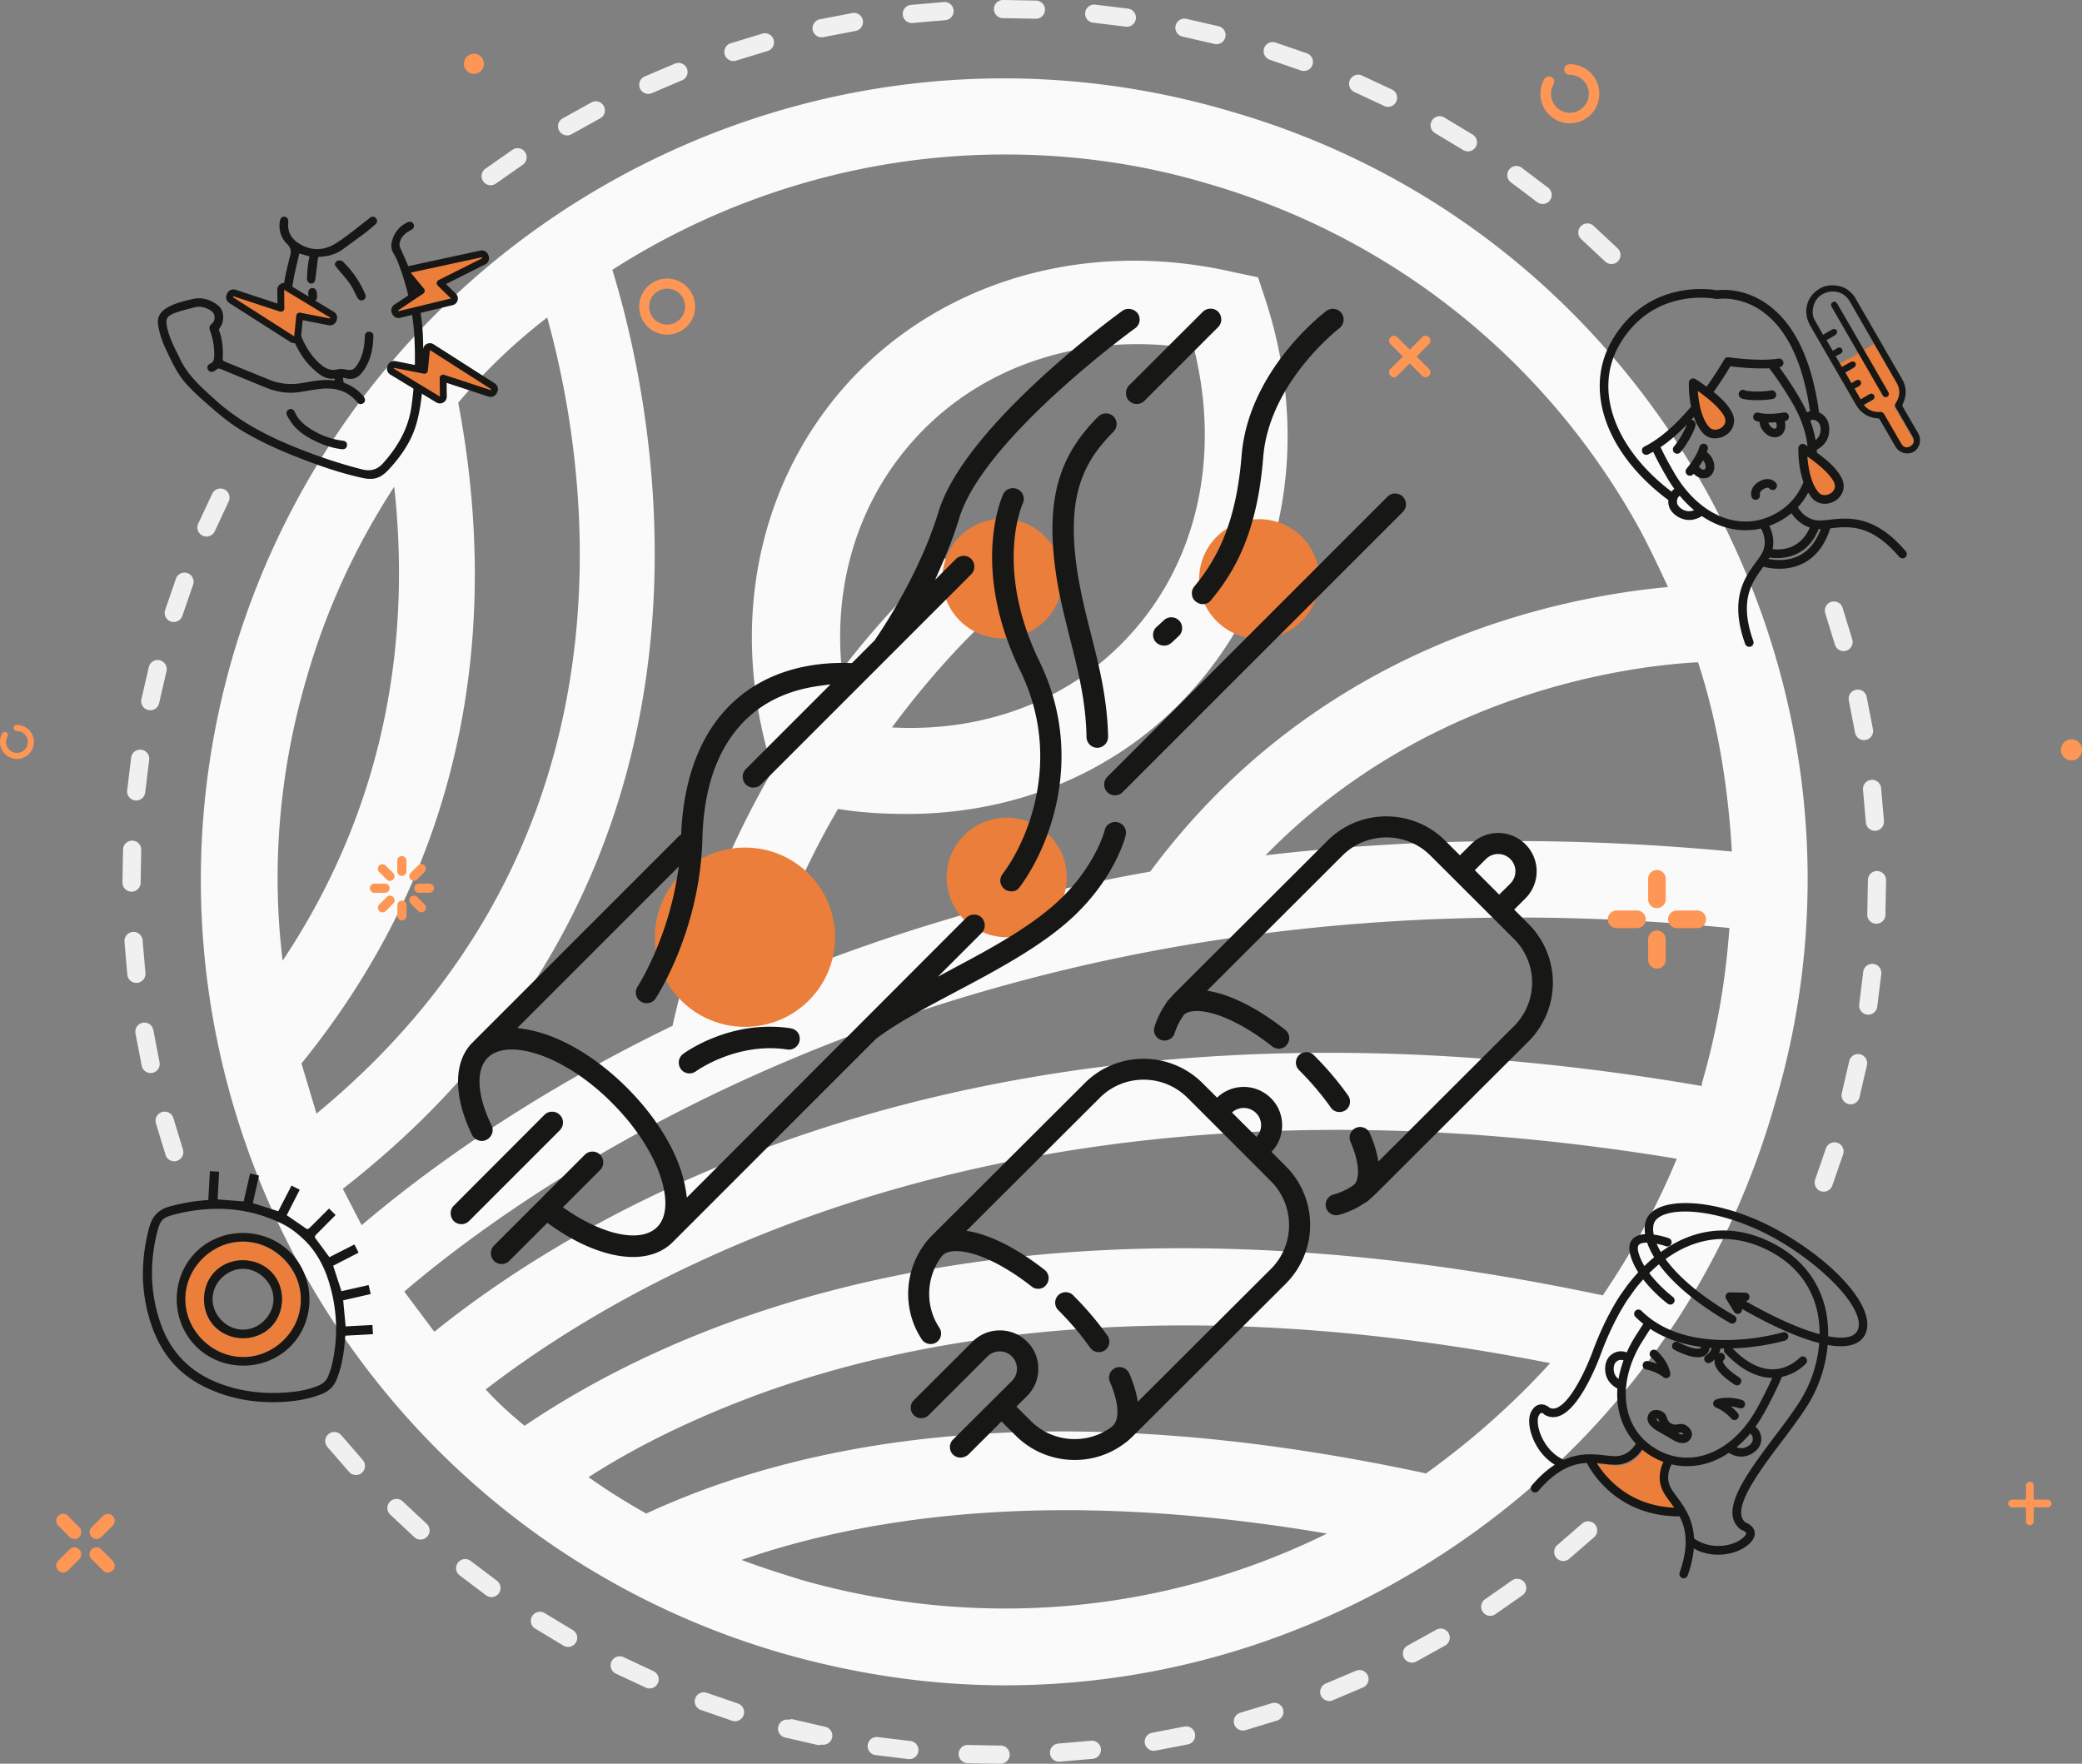 <svg xmlns="http://www.w3.org/2000/svg" width="425" height="360" fill="none" xmlns:v="https://vecta.io/nano"><rect width="100%" height="100%" fill="#808080" stroke="none"/><style><![CDATA[.B{fill-rule:evenodd}.C{fill:#ec7e3b}.D{fill:#171716}.E{stroke:#171716}.F{stroke-linejoin:round}]]></style><path d="M384.875 186.764c-.037 1-.86 1.787-1.853 1.787-.023 0-.046 0-.07-.001-1.024-.038-1.823-.9-1.785-1.923l.122-6.643v-.336c-.002-1.025.828-1.857 1.853-1.858s1.856.83 1.858 1.852v.342l-.125 6.78zm-2.02-17.195l-.128.005c-.967 0-1.782-.75-1.85-1.73l-.575-6.618c-.107-1.02.63-1.933 1.65-2.04s1.933.63 2.04 1.65l.586 6.757c.07 1.023-.703 1.908-1.725 1.977zm-2.04-18.527c-.107.02-.214.027-.32.027-.886 0-1.67-.635-1.827-1.537L377.405 143c-.214-1.002.425-1.988 1.427-2.202s1.99.425 2.203 1.427l1.3 6.66c.176 1-.5 1.97-1.5 2.147zm-3.97-18.214a1.84 1.84 0 0 1-.51.072c-.808 0-1.55-.532-1.784-1.348L372.6 125.2c-.318-.974.213-2.022 1.187-2.34s2.022.213 2.34 1.188l1.984 6.487c.28.985-.3 2.012-1.275 2.293zm-1.794 100.427c.975.316 1.508 1.363 1.192 2.338l-2.223 6.43c-.276.75-.986 1.216-1.742 1.216-.213 0-.428-.036-.64-.114-.96-.353-1.455-1.42-1.102-2.38l2.177-6.297c.317-.975 1.362-1.508 2.338-1.192zm-46.104-179.36a1.85 1.85 0 0 1-1.291-.523l-4.86-4.534c-.763-.685-.825-1.858-.14-2.62s1.857-.825 2.62-.14l4.96 4.63c.736.713.755 1.888.042 2.624a1.85 1.85 0 0 1-1.333.564zm-3.387 257.242c.686.76.624 1.935-.137 2.62L320.3 318.2c-.347.29-.77.43-1.19.43-.53 0-1.058-.227-1.425-.666-.657-.787-.552-1.957.235-2.614l5.017-4.35c.762-.686 1.936-.625 2.622.137zM314.897 41.636c-.4 0-.805-.13-1.145-.396l-5.306-4.006c-.83-.602-1.014-1.762-.412-2.592s1.762-1.013 2.59-.41l5.42 4.1c.806.633.947 1.8.314 2.605-.366.466-.91.7-1.46.7zm-3.694 281.386c.603.83.42 1.99-.408 2.592l-5.553 3.883a1.85 1.85 0 0 1-1.033.316c-.598 0-1.184-.288-1.543-.822-.57-.85-.345-2.003.507-2.574l5.438-3.804c.83-.602 2-.42 2.592.41zM299.64 30.9c-.338 0-.68-.092-.986-.284l-5.698-3.433c-.89-.512-1.194-1.646-.68-2.534s1.646-1.193 2.534-.68l5.82 3.504a1.86 1.86 0 0 1 .584 2.559c-.353.56-.956.868-1.573.868zm-3.946 302.442c.514.887.21 2.022-.676 2.535l-5.925 3.28c-.277.147-.574.216-.867.216-.665 0-1.308-.358-1.64-.988-.48-.905-.134-2.028.772-2.507l5.802-3.213c.886-.513 2.022-.2 2.535.677zM283.34 21.816c-.274 0-.552-.06-.815-.2l-6.033-2.818c-.936-.415-1.358-1.512-.942-2.45s1.512-1.36 2.45-.942l6.16 2.877c.92.45 1.3 1.563.85 2.483-.323.657-.982 1.04-1.668 1.04zm-4.137 320.166c.417.936-.003 2.033-.94 2.45l-6.23 2.638c-.227.092-.46.135-.69.135a1.86 1.86 0 0 1-1.723-1.165c-.382-.95.08-2.03 1.03-2.413l6.1-2.585a1.86 1.86 0 0 1 2.451.939zM266.166 14.49c-.21 0-.426-.036-.636-.113l-6.302-2.168c-.975-.315-1.5-1.36-1.195-2.336s1.36-1.5 2.337-1.195l6.433 2.213c.963.352 1.458 1.418 1.106 2.38-.275.752-.986 1.22-1.743 1.22zM261.9 348.846c.317.975-.217 2.022-1.19 2.34l-6.492 1.974a1.85 1.85 0 0 1-.507.071c-.81 0-1.552-.533-1.784-1.35-.28-.986.293-2.012 1.28-2.29l6.356-1.933c.975-.318 2.022.216 2.34 1.2zM248.327 9.017c-.15 0-.3-.018-.45-.056L241.4 7.473c-1.003-.2-1.645-1.194-1.434-2.197s1.194-1.645 2.197-1.435l6.61 1.52c.995.248 1.6 1.255 1.352 2.25a1.86 1.86 0 0 1-1.8 1.406zm-4.395 344.838c.213 1.003-.428 1.988-1.43 2.2l-6.662 1.28c-.107.018-.214.027-.318.027-.887 0-1.67-.637-1.827-1.54-.174-1 .503-1.97 1.513-2.144l6.525-1.254c1.003-.212 1.987.428 2.2 1.43zM230.03 5.456a1.76 1.76 0 0 1-.26-.019l-6.596-.8c-1.02-.105-1.762-1.016-1.657-2.035S222.53.84 223.552.945l6.735.818c1.014.142 1.72 1.08 1.578 2.095-.13.927-.924 1.598-1.835 1.598zm-7.152 349.848c.937 0 1.743.708 1.843 1.66.107 1.018-.632 1.93-1.65 2.038l-6.76.583a1.85 1.85 0 0 1-1.978-1.725c-.07-1.02.704-1.905 1.728-1.974l6.62-.57.197-.01zM211.46 3.826c-.023 0-.045 0-.068-.001L205 3.71l-.25.001c-1.027 0-1.857-.828-1.86-1.852s.827-1.857 1.85-1.86L205 0l6.524.117c1.025.036 1.825.896 1.79 1.92-.036 1-.86 1.79-1.853 1.79zm-7.21 352.465c1.028 0 1.858.827 1.86 1.85s-.827 1.855-1.852 1.857L204 360c-2.166 0-4.36-.04-6.525-.116-1.024-.037-1.825-.896-1.788-1.92.035-1 .86-1.788 1.853-1.788l.067.002 6.393.113h.25zM192.942 4.117l-6.62.572a1.85 1.85 0 0 1-.196.01c-.938 0-1.743-.708-1.844-1.66-.107-1.02.632-1.932 1.65-2.04l6.758-.583c1.028-.07 1.908.704 1.977 1.726s-.705 1.907-1.727 1.976zM187.48 357.4c-.104 1.018-1.014 1.76-2.035 1.655l-6.736-.817c-1.015-.142-1.722-1.08-1.58-2.094.13-.926.925-1.595 1.835-1.595a1.93 1.93 0 0 1 .261.018l6.597.8c1.02.104 1.762 1.014 1.657 2.033zM174.628 6.318l-6.523 1.26c-.13.027-.26.04-.39.04-.857 0-1.627-.598-1.813-1.47-.213-1.003.426-1.988 1.43-2.202l6.66-1.287c1.012-.175 1.97.502 2.146 1.51s-.5 1.97-1.51 2.146zm-4.76 348.34c-.184.873-.955 1.473-1.813 1.473a1.82 1.82 0 0 1-.318-.034c-.288.087-.59.13-.906.064l-6.614-1.52c-.994-.248-1.6-1.254-1.35-2.247.21-.843.968-1.405 1.8-1.405.098 0 .198.02.297.037.317-.1.654-.15 1-.062l6.473 1.494c1.002.212 1.644 1.196 1.432 2.2zM156.645 10.425l-6.355 1.94c-.19.063-.385.092-.576.092-.78 0-1.508-.497-1.763-1.28-.318-.975.214-2.022 1.188-2.34l6.5-1.98c.985-.28 2.012.29 2.292 1.277s-.29 2.012-1.276 2.293zm-4.84 339.62c-.254.785-.982 1.284-1.766 1.284a1.84 1.84 0 0 1-.572-.091l-6.43-2.22c-.962-.353-1.456-1.42-1.104-2.38s1.42-1.457 2.38-1.104l6.3 2.174c.975.316 1.51 1.362 1.193 2.337zM139.193 16.402l-6.097 2.6c-.246.11-.504.163-.757.163-.71 0-1.386-.41-1.694-1.1-.42-.935 0-2.033.936-2.45l6.226-2.645c.95-.383 2.033.077 2.416 1.028s-.078 2.03-1.03 2.414zm-4.897 327.14c-.308.69-.986 1.1-1.696 1.1-.252 0-.51-.05-.754-.16l-6.157-2.882c-.92-.452-1.3-1.564-.847-2.484s1.564-1.3 2.484-.847l6.03 2.824c.936.416 1.357 1.513.94 2.45zm-11.8-319.373l-5.8 3.218a1.85 1.85 0 0 1-.929.251c-.64 0-1.263-.332-1.607-.926-.514-.886-.212-2.02.674-2.536l5.922-3.285c.904-.48 2.028-.136 2.508.77s.136 2.03-.77 2.51zm-4.918 311.067c-.344.595-.967.927-1.608.927-.315 0-.635-.08-.927-.25l-5.815-3.5c-.867-.546-1.128-1.692-.582-2.56s1.69-1.128 2.56-.582l5.695 3.438c.89.513 1.192 1.648.678 2.535zM101.254 37.453a1.85 1.85 0 0 1-2.592-.406c-.604-.828-.422-1.99.406-2.593l5.55-3.888a1.86 1.86 0 0 1 2.577.503c.572.85.346 2.003-.505 2.575l-5.435 3.81zm.575 287.774a1.85 1.85 0 0 1-1.502.765c-.38 0-.76-.116-1.1-.356l-5.415-4.094c-.805-.634-.945-1.8-.312-2.606s1.8-.945 2.606-.312l5.304 4.01c.828.603 1.012 1.764.41 2.592zM85.836 314.25a1.85 1.85 0 0 1-1.241-.477l-4.956-4.633c-.735-.714-.753-1.89-.04-2.624s1.888-.753 2.624-.04l4.855 4.538c.76.686.823 1.86.137 2.62-.366.406-.872.614-1.38.614zm-13.186-13.18c-.507 0-1.012-.206-1.378-.613l-4.445-5.12c-.657-.786-.553-1.956.233-2.613s1.957-.553 2.614.233l4.354 5.015c.686.76.625 1.935-.136 2.62a1.85 1.85 0 0 1-1.242.477zm-28.806-192.65c-.307.69-.985 1.1-1.696 1.1a1.85 1.85 0 0 1-.753-.16c-.936-.417-1.358-1.513-.94-2.45l2.88-6.157c.452-.92 1.564-1.3 2.484-.848s1.3 1.564.848 2.484l-2.82 6.03zm-6.61 17.257c-.254.786-.982 1.286-1.765 1.286a1.87 1.87 0 0 1-.572-.091c-.975-.315-1.51-1.36-1.194-2.337l2.217-6.432c.352-.962 1.418-1.457 2.38-1.105s1.457 1.418 1.105 2.38l-2.17 6.298zm-3.253 11.35l-1.49 6.474c-.184.874-.955 1.474-1.814 1.474a1.86 1.86 0 0 1-.383-.041c-1.003-.21-1.645-1.195-1.434-2.197l1.522-6.61a1.86 1.86 0 0 1 2.251-1.349c.994.248 1.598 1.256 1.35 2.25zm-3.532 18.104l-.804 6.594c-.098.955-.904 1.666-1.843 1.666-.064 0-.128-.003-.193-.01-1.02-.105-1.76-1.016-1.655-2.036l.82-6.733a1.86 1.86 0 0 1 2.097-1.578c1.015.143 1.72 1.082 1.578 2.097zm-1.62 18.374l-.117 6.475v.17c0 1.025-.83 1.855-1.855 1.855S25 181.18 25 180.154v-.17l.12-6.61c.037-1.024.9-1.832 1.922-1.787 1.024.036 1.824.897 1.787 1.92zm-1.692 16.72c1.023-.07 1.907.705 1.976 1.727l.568 6.62c.107 1.02-.633 1.932-1.652 2.04-.065.007-.13.01-.195.01-.938 0-1.744-.708-1.844-1.662l-.58-6.758c-.068-1.022.705-1.906 1.727-1.975zm2.022 18.53c1.01-.175 1.97.502 2.145 1.51l1.258 6.523c.212 1.003-.428 1.988-1.43 2.2a1.84 1.84 0 0 1-.387.041c-.858 0-1.628-.598-1.814-1.47l-1.283-6.66c-.175-1 .502-1.97 1.51-2.145zm3.952 18.217c.986-.28 2.012.292 2.292 1.278l1.936 6.354c.318.974-.215 2.022-1.2 2.34-.19.062-.384.092-.574.092-.782 0-1.51-.498-1.764-1.282l-1.978-6.49c-.28-.986.293-2.012 1.278-2.292zm342.867-3.877l1.497-6.473c.212-1.002 1.197-1.644 2.2-1.43s1.645 1.197 1.433 2.2l-1.53 6.61a1.86 1.86 0 0 1-1.799 1.404 1.82 1.82 0 0 1-.454-.057c-.994-.25-1.597-1.257-1.347-2.25zm3.55-18.1l.812-6.594c.105-1.02 1.018-1.763 2.037-1.654s1.76 1.018 1.654 2.038l-.828 6.732c-.13.926-.925 1.595-1.834 1.595-.087 0-.175-.006-.264-.02-1.014-.144-1.72-1.083-1.577-2.098z" fill="#f0f0f0" class="B"/><path d="M348.675 100.883c-21.24-38.387-55.8-66.28-98.016-78.31C163.903-2.762 72.797 47.397 47.46 134.152c-25.08 86.754 25.08 177.86 111.836 203.194 15.1 4.35 30.454 6.654 45.81 6.654 27.383 0 54.254-6.9 78.822-20.473 38.388-21.24 66.283-55.79 78.31-98.015 12.54-41.97 7.42-86.242-13.564-124.63zm-1.28 120.79c-142.802-24.568-225.72 23.544-258.732 50.16l-6.142-8.2c26.36-22.52 118.49-89.057 270.504-74.214-.768 10.748-2.56 21.24-5.63 31.733v.512zm-248.24 61.93c31.22-24.056 109.788-69.097 243.12-47.088-4.094 9.98-9.213 19.193-15.1 27.894-116.954-24.823-186.05 3.583-220.088 26.615-2.815-2.303-5.63-4.862-7.933-7.42zm159.18-109.02c32.5-33.27 73.96-38.643 88.29-39.41 4.094 12.54 6.142 25.59 6.9 38.643-35.06-3.327-66.795-2.56-95.2.768zM205.106 31.53c13.564 0 27.383 1.79 41.203 5.886 38.13 11.004 69.61 36.34 88.547 70.887 2.047 3.84 3.838 7.678 5.63 11.516-22.01 2.048-71.145 11.517-105.694 58.093-30.454 5.374-56.813 13.82-79.334 23.288 4.095-13.82 9.725-26.103 15.61-36.084 4.607.768 9.47 1.024 14.075 1.024 22.52 0 43.25-8.7 57.838-24.824 19.193-20.985 24.824-50.927 15.355-80.1L256.8 56.6l-4.862-1.024c-29.943-6.9-59.373 1.535-78.567 22.264-18.937 20.73-24.824 50.16-15.61 79.333-8.19 14.075-15.866 31.477-20.473 52.206-30.7 14.843-51.695 30.71-63.467 40.7l-3.84-7.42c84.197-65.514 63.723-159.178 55.022-187.584 23.544-15.1 51.44-23.544 80.102-23.544zm-7.422 88.29l-4.862-5.886c-.768.768-9.98 8.446-20.985 22.777-1.792-17.914 3.583-34.804 15.1-47.344 13.82-15.1 34.805-21.752 56.813-18.17 5.375 21.753.768 43.25-13.05 58.348-12.028 13.308-29.687 19.96-48.625 18.938 11.005-14.843 20.218-22.777 20.474-23.032l-4.863-5.63zM111.696 64.8c8.2 29.43 20.986 106.46-47.088 162.505l-3.07-10.237c38.388-47.344 38.9-98.526 32-134.866a117 117 0 0 1 18.17-17.402zM62.56 138.502c4.095-14.33 10.237-27.383 17.914-39.155 3.07 28.15-.256 62.955-22.777 96.735-2.303-18.68-.768-38.386 4.862-57.58zm101.088 184c-4.095-1.28-8.2-2.56-12.284-4.094 26.615-9.213 65.258-14.587 119.513-5.374-33.27 16.378-71.145 19.705-107.23 9.468zm127.446-21.752c-77.287-16.635-127.702-6.398-159.18 8.19-4.095-2.303-8.19-4.862-11.772-7.422 8.7-5.63 19.705-11.26 33.27-16.378 32.757-12.284 86.244-22.008 163.02-6.9-7.678 8.446-16.123 15.867-25.336 22.52z" fill="#fafafa"/><g class="B"><path d="M422.85 155.217a2.15 2.15 0 1 1 0-4.305 2.15 2.15 0 1 1 0 4.305zm-4.867 152.462h-2.84v2.85a.79.79 0 1 1-1.58 0v-2.85h-2.84a.79.79 0 0 1 0-1.585h2.84v-2.85a.79.79 0 1 1 1.58 0v2.85h2.84a.79.79 0 0 1 0 1.585zm-71.517-118.232H342.3c-.99-.001-1.793-.806-1.793-1.8s.803-1.8 1.793-1.8h4.165c1 0 1.793.805 1.793 1.8 0 .496-.2.946-.526 1.272a1.79 1.79 0 0 1-1.267.527zm-8.236 8.263c-1 0-1.793-.805-1.793-1.8v-4.18c0-.993.803-1.8 1.793-1.8s1.793.805 1.793 1.8v4.18a1.8 1.8 0 0 1-.525 1.272 1.79 1.79 0 0 1-1.268.527zm0-12.348c-1 0-1.793-.805-1.793-1.8v-4.18c0-.993.803-1.798 1.793-1.8s1.793.806 1.793 1.8v4.18c0 .497-.2.947-.525 1.272s-.773.527-1.268.527zm-4.07 4.085h-4.165c-1-.001-1.793-.806-1.793-1.8s.803-1.8 1.793-1.8h4.165c.99 0 1.793.805 1.793 1.8a1.8 1.8 0 0 1-.525 1.272 1.79 1.79 0 0 1-1.268.527zm-16.7-165.076c-2.87-1.66-3.86-5.357-2.205-8.238.297-.516.954-.693 1.468-.396a1.08 1.08 0 0 1 .394 1.473 3.89 3.89 0 0 0 1.417 5.293 3.86 3.86 0 0 0 5.275-1.422c1.064-1.85.43-4.225-1.416-5.292a3.85 3.85 0 0 0-1.995-.519c-.593.01-1.083-.463-1.094-1.06s.462-1.086 1.056-1.097c1.086-.02 2.16.26 3.106.806 2.872 1.662 3.86 5.357 2.205 8.24a6.01 6.01 0 0 1-8.211 2.212zm-28.286 48.4l2.52 2.53c.388.39.388 1.02 0 1.408a.99.99 0 0 1-1.403 0l-2.52-2.53-2.522 2.53a.99.99 0 0 1-1.403 0c-.388-.39-.388-1.02 0-1.408l2.52-2.53-2.52-2.53c-.388-.39-.388-1.02 0-1.408a.99.99 0 0 1 1.403 0l2.522 2.53 2.52-2.53a.99.99 0 0 1 1.404 0 1 1 0 0 1 0 1.408l-2.522 2.53zm-152.995-4.467c-3.144 0-5.7-2.566-5.7-5.72a5.72 5.72 0 0 1 5.701-5.721 5.72 5.72 0 1 1 0 11.442zm0-9.396c-2.02 0-3.663 1.65-3.663 3.675s1.643 3.675 3.663 3.675 3.663-1.648 3.663-3.675-1.643-3.675-3.663-3.675zM96.743 15.07c-1.127 0-2.042-.918-2.042-2.05s.915-2.05 2.042-2.05 2.043.918 2.043 2.05-.915 2.05-2.043 2.05zm-9.087 167.16h-2.168c-.516 0-.934-.42-.934-.937s.418-.936.934-.936h2.168c.515 0 .933.42.933.936s-.418.937-.933.937zm-2.524-2.716a.93.93 0 0 1-.66.274c-.24 0-.478-.09-.66-.274-.365-.366-.365-.96 0-1.324l1.533-1.54a.93.93 0 0 1 1.32 0 .94.94 0 0 1 0 1.325l-1.533 1.538zm-3.08 8.357c-.516 0-.934-.42-.934-.936v-2.176c0-.517.418-.936.934-.936s.933.42.933.936v2.176c0 .517-.418.936-.933.936zm-.02-9.09c-.516 0-.934-.42-.934-.936v-2.176c0-.517.418-.936.934-.936s.933.42.933.936v2.176c0 .517-.418.936-.933.936zm-3.293 7.172a.93.93 0 0 1-.66.274c-.24 0-.478-.09-.66-.274-.365-.366-.365-.96 0-1.324l1.533-1.538a.93.93 0 0 1 1.32 0 .94.94 0 0 1 0 1.324l-1.533 1.538zm.86-6.152a.93.93 0 0 1-.66-.275l-1.533-1.538a.94.94 0 0 1 0-1.324.93.93 0 0 1 1.32 0l1.534 1.538a.94.94 0 0 1 0 1.324.93.93 0 0 1-.661.275zm-.07 1.5c0 .517-.417.937-.933.937H76.43c-.516 0-.934-.42-.934-.937s.418-.936.934-.936h2.168c.516 0 .933.42.933.936zM21.017 320.567L18.7 318.25a1.41 1.41 0 0 1 0-1.993 1.4 1.4 0 0 1 1.987 0l2.307 2.315a1.41 1.41 0 0 1 0 1.994c-.548.55-1.438.55-1.987 0zm-.32-6.842a1.4 1.4 0 0 1-1.987 0 1.41 1.41 0 0 1 0-1.993l2.307-2.316c.55-.55 1.44-.55 1.987 0a1.41 1.41 0 0 1 0 1.994l-2.307 2.315zm-6.82 6.842c-.55.55-1.438.55-1.987 0s-.55-1.443 0-1.994l2.308-2.315a1.4 1.4 0 0 1 1.987 0c.274.275.41.636.41.996a1.41 1.41 0 0 1-.411.997l-2.308 2.316zm.32-6.842L11.89 311.4c-.55-.55-.55-1.443 0-1.994s1.438-.55 1.987 0l2.308 2.316c.274.275.41.636.41.996a1.41 1.41 0 0 1-.411.997 1.4 1.4 0 0 1-1.987 0zM1.73 154.453c-1.653-.956-2.222-3.083-1.27-4.74.17-.297.55-.4.845-.227a.62.62 0 0 1 .227.847 2.24 2.24 0 0 0 .815 3.046c1.062.614 2.424.247 3.036-.818s.247-2.432-.815-3.046a2.22 2.22 0 0 0-1.148-.298.62.62 0 1 1-.022-1.241 3.45 3.45 0 0 1 1.788.464c1.653.956 2.222 3.083 1.27 4.74s-3.073 2.23-4.725 1.273zm83.414 28.625l1.533 1.538a.94.94 0 0 1 0 1.325c-.182.183-.42.274-.66.274a.93.93 0 0 1-.66-.274l-1.533-1.538a.94.94 0 0 1 0-1.325.93.93 0 0 1 1.32 0z" fill="#fe9656"/><path d="M152.076 172.998c10.158 0 18.392 8.194 18.392 18.3s-8.234 18.3-18.392 18.3-18.4-8.193-18.4-18.3 8.234-18.3 18.4-18.3zm53.424-6.1c6.77 0 12.262 5.462 12.262 12.2s-5.5 12.2-12.262 12.2-12.26-5.462-12.26-12.2 5.5-12.2 12.26-12.2zm-.875-61.003c6.772 0 12.26 5.462 12.26 12.2s-5.5 12.2-12.26 12.2-12.26-5.462-12.26-12.2 5.5-12.2 12.26-12.2zm52.417.08c6.772 0 12.262 5.463 12.262 12.2s-5.5 12.2-12.262 12.2-12.26-5.462-12.26-12.2 5.5-12.2 12.26-12.2z" class="C"/></g><g class="D"><path d="M219.37 298a17 17 0 0 1-12.006-4.946l-4.126-4.117c-.83-.83-.83-2.202 0-3.03s2.206-.83 3.037 0l4.126 4.117c2.407 2.402 5.588 3.717 8.97 3.717a12.61 12.61 0 0 0 8.97-3.717l31.1-31.02c4.928-4.918 4.928-12.952 0-17.898l-17.02-17.012c-2.407-2.4-5.587-3.716-8.968-3.716a12.61 12.61 0 0 0-8.969 3.716l-31.1 31.022c-4.24 4.23-4.928 10.92-1.633 15.896a2.15 2.15 0 0 1-.602 2.974c-1.002.657-2.32.37-2.98-.6-4.412-6.66-3.495-15.64 2.178-21.3l31.1-31.02a16.88 16.88 0 0 1 12.006-4.947 17 17 0 0 1 12.006 4.947l17.02 16.983a16.94 16.94 0 0 1 0 23.959l-31.1 31.02c-3.2 3.202-7.45 4.975-12.006 4.975zm53.382-49.95c-.945 0-1.834-.63-2.063-1.6-.315-1.143.373-2.316 1.52-2.63a12.73 12.73 0 0 0 5.702-3.288L309 209.5a12.55 12.55 0 0 0 0-17.898l-17.02-16.983c-4.93-4.918-12.98-4.918-17.937 0l-31.1 31.05a12.68 12.68 0 0 0-3.152 5.203c-.344 1.144-1.547 1.773-2.694 1.43s-1.776-1.544-1.432-2.688c.802-2.63 2.263-5.032 4.212-6.976l31.117-31.05c6.62-6.604 17.393-6.604 24.012 0l17.02 17.012a16.94 16.94 0 0 1 0 23.959l-31.1 31.02c-2.12 2.116-4.756 3.63-7.65 4.403a3.05 3.05 0 0 1-.545.057z"/><path d="M228.712 294.656a2.13 2.13 0 0 1-1.519-.629 2.16 2.16 0 0 1 0-3.031c1.404-1.4 1.175-4.746-.63-8.95a2.17 2.17 0 0 1 1.118-2.83 2.18 2.18 0 0 1 2.836 1.115c2.608 6.032 2.522 10.893-.258 13.666-.458.458-1.002.658-1.547.658zm-4.442-18.67c-.688 0-1.347-.314-1.748-.915-1.862-2.63-4.04-5.203-6.504-7.662-.83-.83-.83-2.202 0-3.03s2.206-.83 3.037 0c2.636 2.63 4.986 5.404 7 8.234a2.15 2.15 0 0 1-.515 3.002c-.373.258-.83.372-1.26.372zm-12.35-12.923c-.46 0-.946-.143-1.318-.457-4.098-3.23-8.28-5.576-11.805-6.634-2.98-.886-5.33-.8-6.42.286-.83.83-2.206.83-3.037 0s-.83-2.2 0-3.03c4.355-4.346 13.725-2.002 23.897 5.975a2.14 2.14 0 0 1 .372 3.002c-.4.6-1.03.858-1.7.858zm65.904-17.412c-.545 0-1.1-.2-1.52-.63-.83-.83-.83-2.2 0-3.03 1.404-1.4 1.175-4.746-.63-8.95a2.17 2.17 0 0 1 1.117-2.83 2.18 2.18 0 0 1 2.837 1.115c2.608 6.033 2.522 10.893-.258 13.666a2.15 2.15 0 0 1-1.547.658zm-4.414-18.67c-.688 0-1.347-.314-1.748-.915-1.862-2.63-4.04-5.203-6.504-7.662-.83-.83-.83-2.202 0-3.03s2.206-.83 3.037 0c2.636 2.63 4.986 5.404 6.992 8.235a2.15 2.15 0 0 1-.516 3.002 2.3 2.3 0 0 1-1.26.37zm-12.377-12.923c-.458 0-.945-.143-1.318-.457-4.097-3.23-8.28-5.576-11.805-6.633-2.98-.887-5.33-.8-6.418.285-.83.83-2.207.83-3.038 0s-.83-2.2 0-3.03c4.356-4.346 13.725-2.002 23.897 5.975a2.14 2.14 0 0 1 .373 3.002c-.4.572-1.032.858-1.7.858zm-64.986 83.457c-.545 0-1.1-.2-1.52-.63-.83-.83-.83-2.2 0-3.03l12.035-11.98a3.55 3.55 0 0 0 0-5.003c-.66-.658-1.548-1.03-2.493-1.03s-1.834.372-2.493 1.03l-12.006 11.98c-.83.83-2.206.83-3.037 0s-.83-2.2 0-3.03l12.006-11.98c1.5-1.487 3.438-2.287 5.558-2.287a7.81 7.81 0 0 1 5.56 2.287c1.5 1.487 2.292 3.43 2.292 5.547 0 2.087-.802 4.06-2.292 5.546l-12.006 11.98c-.487.4-1.03.6-1.604.6zm110.258-110.018a2.13 2.13 0 0 1-1.519-.629c-.83-.83-.83-2.2 0-3.03l3.525-3.488a3.55 3.55 0 0 0 0-5.003c-.66-.658-1.548-1.03-2.493-1.03s-1.834.37-2.493 1.03l-3.524 3.517a2.17 2.17 0 0 1-3.038 0c-.83-.83-.83-2.202 0-3.03l3.525-3.517a7.85 7.85 0 0 1 11.089 0c3.066 3.06 3.066 8.006 0 11.065l-3.525 3.517a2.24 2.24 0 0 1-1.547.6zm-49.313 49.234a2.12 2.12 0 0 1-1.518-.63c-.83-.83-.83-2.202 0-3.03l.917-.915a3.5 3.5 0 0 0 0-4.975 3.57 3.57 0 0 0-5.015 0l-.917.915c-.83.83-2.206.83-3.037 0s-.83-2.2 0-3.03l.917-.915a7.85 7.85 0 0 1 11.09 0c1.5 1.486 2.292 3.43 2.292 5.546 0 2.087-.802 4.06-2.292 5.547l-.917.915c-.43.372-.974.572-1.52.572zm-26.51-154.912a2.21 2.21 0 0 0 1.562.641c.6 0 1.162-.24 1.563-.64l15.063-15.062c.84-.84.84-2.243 0-3.125-.84-.84-2.243-.84-3.125 0l-15.063 15.022c-.84.92-.84 2.323 0 3.165zm-116.22 145.737a2.18 2.18 0 0 0-1.562-.64 2.18 2.18 0 0 0-1.563.641l-18.51 18.546c-.84.842-.84 2.244 0 3.125a2.21 2.21 0 0 0 3.125 0l18.548-18.548c.842-.88.842-2.283-.04-3.124zm170.542-126.83a2.18 2.18 0 0 0-1.562.641l-57.208 57.205a2.21 2.21 0 0 0-.641 1.562c0 .6.24 1.162.64 1.563s.96.64 1.562.64 1.162-.24 1.563-.64l57.208-57.205c.84-.842.84-2.244 0-3.125-.44-.4-1.002-.64-1.563-.64zM227.32 85.023c-.4-.4-.962-.64-1.563-.64s-1.122.24-1.562.64c-4.047 4.046-6.57 8.092-7.973 12.74-1.602 5.288-1.802 11.657-.64 19.5.682 4.607 1.803 8.933 2.845 13.14 1.682 6.6 3.245 12.86 3.365 20.07.04 1.202 1.002 2.163 2.203 2.163h.04a2.25 2.25 0 0 0 2.164-2.243c-.16-7.732-1.843-14.502-3.526-21.07-1.04-4.086-2.083-8.333-2.764-12.7-2.283-15.263 1.122-22.193 7.33-28.442.922-.92.922-2.283.08-3.165zm3.404-21.953a2.22 2.22 0 0 0-1.643.4c-1.282.92-32.13 23.395-37.497 40.98-3.966 13.02-12.06 24.837-12.98 26.16l-.08.12-4.608 4.607h-.36c-9.615-.32-17.828 2.404-23.757 7.852-6.53 5.97-10.215 15.222-10.736 26.76v.36l-.32.24c-.08.08-.16.16-.24.2L96.438 212.81c-3.886 3.886-3.926 10.937-.08 18.828.24.52.72.922 1.282 1.122a2.06 2.06 0 0 0 1.683-.12c.52-.24.92-.72 1.12-1.282a2.06 2.06 0 0 0-.12-1.683c-2.964-6.13-3.245-11.256-.76-13.78 1.923-1.923 5.6-2.203 10.096-.76 5.047 1.642 10.496 5.167 15.263 9.975 4.807 4.807 8.333 10.215 9.975 15.262 1.443 4.487 1.202 8.172-.76 10.095-3.205 3.205-10.616 1.803-18.428-3.485l-.8-.56 7.6-7.6c.842-.84.842-2.243 0-3.125a2.18 2.18 0 0 0-1.562-.641 2.18 2.18 0 0 0-1.562.641l-18.55 18.548c-.84.84-.84 2.243 0 3.124a2.21 2.21 0 0 0 1.562.641c.6 0 1.162-.24 1.563-.64l7.772-7.77.56.4c5.93 4.246 11.938 6.57 16.946 6.57 3.285 0 6.05-1.04 8.012-2.964l41.544-41.542c4.006-3.084 9.855-6.2 16.065-9.494 8.773-4.647 17.867-9.494 24.237-15.463 8.573-8.052 10.616-16.264 10.696-16.625.28-1.16-.44-2.363-1.642-2.644-1.162-.28-2.364.44-2.644 1.603 0 .08-1.883 7.37-9.415 14.42-5.288 4.968-13.02 9.294-19.87 12.94l-4.768 2.564 8.934-8.933c.84-.84.84-2.243 0-3.125-.84-.84-2.243-.84-3.125 0l-57.047 57.125-.24-1.562c-.2-1.242-.52-2.524-.92-3.806-1.843-5.688-5.77-11.737-11.057-17.025s-11.338-9.214-17.026-11.056c-1.282-.4-2.564-.722-3.806-.922l-1.563-.24 32.97-32.97-.4 2.483c-2.163 12.98-7.972 21.953-8.012 22.033-.68 1.002-.4 2.404.64 3.045.36.24.76.36 1.202.36.76 0 1.442-.36 1.843-1 .36-.56 9.054-13.98 9.534-32.57.28-11.016 3.446-19.348 9.375-24.796 3.766-3.446 8.613-5.6 14.422-6.4l2.364-.32-17.307 17.306c-.84.84-.84 2.244 0 3.125.4.4.962.64 1.563.64s1.16-.24 1.562-.64l42.906-42.904c.84-.84.84-2.243 0-3.125-.84-.84-2.244-.84-3.125 0l-4.246 4.247 1.682-3.846a76.41 76.41 0 0 0 3.245-8.773C200.8 89.483 231.406 67.2 231.726 67c1.002-.72 1.202-2.083.48-3.085-.36-.44-.88-.76-1.482-.84zM208.1 181.126c5.97-7.932 13.58-26.52 4.126-46.03-4.847-9.935-5.53-18.187-5.248-23.314.28-5.57 1.723-8.854 1.803-9.014a2.18 2.18 0 0 0-1.082-2.924c-.28-.12-.6-.2-.92-.2a2.52 2.52 0 0 0-.762.12c-.56.2-1 .6-1.24 1.12-.28.6-6.73 15.023 3.525 36.094 8.533 17.586 1.723 34.33-3.646 41.422-.36.48-.52 1.04-.44 1.642s.4 1.082.84 1.442c.4.28.84.44 1.322.44.68.08 1.322-.24 1.723-.8zm30.926-49.834c.08-.04.68-.6 1.603-1.483a2.09 2.09 0 0 0 .681-1.562c0-.6-.2-1.162-.6-1.562-.84-.88-2.244-.922-3.125-.08l-1.442 1.322c-.44.36-.72.92-.76 1.482-.04.6.12 1.162.52 1.602.4.48 1.04.76 1.682.76.52.04 1.042-.16 1.442-.48zm8.174-8.774c4.567-5.528 9.414-13.34 10.656-29.163 1.202-15.303 15.424-26.24 15.544-26.36.96-.72 1.162-2.123.44-3.085a2.24 2.24 0 0 0-1.763-.881c-.48 0-.92.16-1.322.44-.64.48-15.905 12.138-17.307 29.524-1.162 14.622-5.528 21.712-9.655 26.72-.36.44-.56 1.04-.48 1.602a1.98 1.98 0 0 0 .8 1.482c.4.32.88.52 1.402.52.64 0 1.282-.28 1.683-.8zm-85.853 87.37c-1.443-.24-2.885-.32-4.247-.32-10.055 0-17.347 5.328-17.667 5.568-.962.72-1.162 2.083-.44 3.084.4.56 1.082.882 1.763.882.48 0 .92-.16 1.322-.44.08-.08 8.333-6 18.63-4.446 1.2.2 2.323-.64 2.523-1.843.08-.6-.04-1.162-.4-1.643s-.922-.76-1.482-.84z"/><path d="M63.225 60.736c-.052-.272-.076-.55-.112-.825-.013-.585.188-.882.626-.906.426-.024.683.263.74.828l.058.727c.005.403-.194.678-.6.718-.378.038-.636-.16-.7-.542zm9.89-.095c-.514-.97-.945-1.998-1.57-2.89-.787-1.123-1.737-2.132-2.6-3.196-.147-.178-.264-.38-.43-.622.168-.217.27-.476.44-.534.217-.075.51-.04.733.048.197.077.347.284.508.444 1.768 1.76 3.11 3.805 4.105 6.084l.067.142c.153.394.09.732-.303.936-.353.183-.72.002-.94-.41zM65.05 90.124c-1.8-.8-3.48-1.758-4.8-3.225-.565-.626-1.008-1.375-1.434-2.1-.282-.488-.124-.886.28-1.056.376-.16.723.02.933.508.558 1.3 1.516 2.26 2.644 3.055 2.12 1.495 4.462 2.458 7.044 2.81l.312.05c.418.05.642.303.61.706-.033.438-.338.622-.706.626-1.746-.173-3.342-.682-4.884-1.362zm18.43-34.858c1.41 4.15 2.386 8.42 2.62 12.798.17 3.172.07 6.363-.013 9.543-.072 2.745-.423 5.467-1.088 8.143-.973 3.92-3.16 7.13-5.865 10.03-.833.892-1.83 1.636-3.092 1.748-.715.064-1.468-.044-2.176-.202-4.674-1.046-9.178-2.63-13.62-4.4-3.972-1.582-7.85-3.36-11.477-5.648-2.44-1.54-4.59-3.452-6.75-5.34-1.33-1.162-2.632-2.372-3.817-3.677-1.833-2.016-2.942-4.495-4.1-6.926-.76-1.597-1.352-3.25-1.622-5.016-.212-1.387.284-2.38 1.412-3.132 1.17-.778 2.488-1.188 3.826-1.55a37.47 37.47 0 0 1 1.683-.408c1.91-.424 3.578.15 5.05 1.323 1.082.862 1.215 3 .3 4.18a.88.88 0 0 0-.158.95c.63 1.757.777 3.58.673 5.427-.027.477.137.72.582.9l9.135 3.724c2.236.897 4.544 1.05 6.917.616 2.183-.4 4.374-.81 6.705-.442l-.175-.854c-1.826.312-3.07-.723-4.26-1.794-2.23-2.005-3.595-4.568-4.625-7.338-.976-2.627-1.62-5.315-1.524-8.138.075-2.25.644-4.42 1.16-6.594.04-.17.08-.34.13-.507.35-1.125.445-2.062-.6-3.065-1.18-1.144-1.648-2.74-1.388-4.446.08-.52.38-.795.772-.74.426.06.6.43.552.958-.204 1.854.586 3.34 2.045 4.33 2.64 1.792 5.48 1.728 8.102.043 2.276-1.46 4.35-3.235 6.512-4.873.112-.084.21-.185.32-.27.343-.27.69-.274.976.063.295.346.206.693-.116.968-.733.625-1.457 1.264-2.224 1.844l-4.446 3.262c-1.35.958-2.893 1.394-4.537 1.457-.38.015-.532.167-.575.508l-.518 4.1c-.033.246-.082.545-.24.703-.134.134-.51.206-.648.113-.21-.143-.437-.455-.432-.7.02-.96.102-1.92.2-2.873.07-.62.227-1.233.35-1.876l-2.48-.698c-.67 3.315-1.77 6.536-1.53 9.973.2 2.85 1.072 5.51 2.263 8.076.89 1.922 2.067 3.64 3.707 5.03 1.034.874 2.1 1.35 3.512 1.025.602-.14 1.29-.05 1.913.068.874.164 1.52-.027 2.058-.763 1.044-1.432 1.527-3.05 1.72-4.776.057-.503.077-1.01.1-1.517.02-.44.23-.7.677-.698.453.002.677.286.667.71-.058 2.45-.516 4.797-1.94 6.86-.933 1.35-1.883 2.03-3.762 1.454-.16-.05-.33-.058-.53-.09.05.44.06.842.153 1.225.033.135.246.265.404.327 1.26.492 2.368 1.207 3.3 2.186a5.17 5.17 0 0 1 .474.561c.28.4.243.79-.096 1.01-.37.244-.69.148-.965-.186-2.023-2.47-4.72-3.115-7.742-2.776-1.46.164-2.905.46-4.36.665-2.28.322-4.477-.075-6.588-.914l-9.22-3.792c-.378-.158-.674-.19-.998.08-.185.156-.4.29-.622.39-.337.152-.667.117-.88-.22-.22-.35-.13-.667.19-.922.028-.022.056-.045.088-.057.887-.33.982-1 1-1.863.034-1.78-.25-3.48-.862-5.136-.188-.5-.132-.863.327-1.225.882-.694.798-2.233-.122-2.872-1.148-.796-2.395-1.135-3.782-.746-1.21.34-2.447.613-3.63 1.033-2.025.72-2.363 1.37-1.898 3.447.494 2.204 1.602 4.16 2.55 6.184 1.66 3.554 4.522 6.018 7.353 8.577 5.283 4.776 11.524 7.818 18.075 10.348 3.902 1.507 7.87 2.81 11.933 3.836 1.837.464 3.262.036 4.483-1.332 2.98-3.34 5.17-7.06 5.817-11.583a71.75 71.75 0 0 0 .578-14.86c-.33-5.102-1.514-10.044-3.35-14.82-.268-.696-.652-1.35-1.01-2.007-.38-.693-.375-1.417-.183-2.14.437-1.64 1.415-2.867 2.936-3.644.515-.263.9-.183 1.09.205.197.382.028.732-.48.99-1.192.605-2.116 1.448-2.38 2.815-.06.303 0 .67.12.96.643 1.563 1.425 3.076 1.968 4.67z" stroke-width=".4" class="B E F"/></g><g class="C"><path d="M92.228 61.608a.7.7 0 0 0 .323-1.182l-2.706-2.63 8.9-4.46a.7.7 0 0 0 .338-.883l-.078-.196a.7.7 0 0 0-.801-.431l-14.507 3.14a.7.7 0 0 0-.392 1.129l2.69 3.265-5.112 3.413a.7.7 0 0 0-.244.881l.076.16a.7.7 0 0 0 .798.382l10.706-2.59zm-4.1 9.252a.7.7 0 0 0-1.073.52l-.42 4.203-6.05-1.182a.7.7 0 0 0-.794.451l-.03.082-.03.085a.7.7 0 0 0 .297.834l9.41 5.695a.7.7 0 0 0 1.062-.607l-.043-3.767 9.48 3.114a.7.7 0 0 0 .859-.383l.064-.147.023-.054a.7.7 0 0 0-.266-.867l-12.49-7.977zm-30.82-11.492l.04 3.558-9.48-3.114a.7.7 0 0 0-.861.388l-.085.196a.7.7 0 0 0 .266.867l12.49 7.977a.7.7 0 0 0 1.073-.52l.422-4.203 6.05 1.182a.7.7 0 0 0 .796-.459l.057-.16a.7.7 0 0 0-.297-.834l-.007-.004-9.404-5.69a.7.7 0 0 0-1.062.607l.002.21z" stroke-width="1.4" class="E F"/><path d="M41.346 273.49c-4.667-4.655-4.696-11.894-.067-16.532 4.656-4.667 11.882-4.66 16.582.018 4.693 4.67 4.724 11.952.07 16.574-4.683 4.653-11.888 4.627-16.586-.06zm13.908-2.543c3.026-2.974 3.083-8.25.123-11.27-3.08-3.14-8.34-3.22-11.444-.178-3.012 2.952-3.066 8.266-.114 11.28 3.08 3.144 8.328 3.22 11.435.167z" class="B"/></g><path d="M76.025 270.446l.11 1.878-5.646.308-.224 2.484c-.25 2.15-.69 4.255-1.473 6.287-.588 1.527-1.61 2.552-3.13 3.15-2.028.8-4.134 1.256-6.29 1.47-6.18.613-12.13-.235-17.74-3.003-5.28-2.606-8.727-6.837-10.647-12.336-2.32-6.642-2.334-13.35-.54-20.118.613-2.313 1.938-3.725 4.273-4.34s4.68-1.056 7.083-1.238l.72-.056.325-5.87 1.88.098-.3 5.662 5.314.402 1.303-5.692 1.835.418-1.272 5.62 5.198 1.663 2.7-5.236 1.68.848-2.656 5.202 3.3 2.258c.045.032.092.06.136.095.835.638.835.64 1.6-.126l3.604-3.602 1.34 1.34-1.344 1.342-2.733 2.752c-.11.116-.192.428-.12.53l2.926 3.98 5.108-2.602.864 1.67-5.202 2.67 1.695 5.197 5.54-1.25.43 1.832-5.617 1.282.5 5.32 5.478-.287zm-8.97-9.073c-.987-3.125-2.584-5.907-4.616-7.97-1.66-1.644-3.19-2.81-4.926-3.657-6.992-3.413-14.275-3.748-21.715-1.905-2.654.658-3.095 1.166-3.756 3.828-1.543 6.208-1.373 12.374.728 18.438 2.06 5.944 6.092 10.016 11.966 12.253 4.517 1.72 9.204 2.24 14 1.85 2.18-.177 4.32-.55 6.35-1.42.9-.4 1.58-1.017 1.928-1.948.265-.706.548-1.414.72-2.145 1.38-5.833 1.123-11.614-.68-17.323zm-27.108 13.382c-5.215-5.287-5.157-14.067.128-19.27 5.232-5.15 14.024-5.08 19.205.154 5.207 5.26 5.186 14.06-.045 19.236-5.265 5.21-14.086 5.154-19.288-.12zm17.945-17.838c-4.694-4.67-11.926-4.665-16.595.013-4.64 4.65-4.625 11.895.036 16.545 4.693 4.68 11.904 4.694 16.6.03 4.665-4.635 4.647-11.923-.04-16.587zm-14.08 13.84c-2.948-3-2.884-8.328.136-11.29 3.112-3.05 8.377-2.98 11.452.157 2.957 3.015 2.89 8.295-.144 11.277-3.115 3.063-8.367 2.996-11.444-.145zm10.195-9.857c-2.512-2.537-6.23-2.56-8.765-.056-2.467 2.437-2.466 6.194.004 8.68s6.196 2.51 8.675.043c2.506-2.49 2.542-6.186.086-8.667z" class="B D"/><path d="M325.485 298.783c.855.024 1.67.108 2.442.192l2.04.162c3.297.052 5.027-2.493 5.53-3.38a14.12 14.12 0 0 0 2.425 1.763c.885.51 1.79.9 2.71 1.208-.52.885-1.85 3.65-.16 6.474.33.55.733 1.102 1.16 1.686l1.357 1.97c-11.335.065-16.363-7.928-17.505-10.076z" class="B C"/><path d="M380.167 272.36c-1.072 1.857-3.687 2.356-7.534 1.57-.276 4.2-1.587 8.51-3.817 12.212-1.41 2.342-3.395 4.98-5.496 7.772-5.075 6.745-10.824 14.386-7.313 17.25.305.11 1.47.587 1.667 1.56.144.707-.25 1.457-1.172 2.23-2.44 2.048-7.08 2.656-10.553.652-.217-.126-.43-.262-.636-.408-.057 1.765-.424 3.8-1.275 6.205a.37.37 0 0 1-.475.226c-.022-.008-.043-.018-.062-.03-.153-.088-.226-.275-.166-.446 2.102-5.938 1.256-9.506-.2-12.15-4.71.082-8.38-1.154-11.12-2.735a19.87 19.87 0 0 1-3.62-2.679c-2.548-2.376-3.822-4.753-4.177-5.484-1.478.034-3.075.31-4.8 1.148-.016.01-.03.018-.047.024-1.773.87-3.68 2.325-5.734 4.73-.118.138-.316.168-.47.08-.02-.01-.038-.024-.056-.04a.37.37 0 0 1-.042-.524c1.872-2.192 3.65-3.63 5.323-4.563-2.203-1.08-4.013-3.08-5.028-5.606-.767-1.91-.924-3.77-.41-4.85.37-.78.858-1.224 1.45-1.324.79-.132 1.458.418 1.634.578.583.31 1.186.344 1.842.1 3.855-1.428 7.563-11.457 7.6-11.558 1.613-4.41 3.52-8.325 5.665-11.633l1.38-1.94a39.3 39.3 0 0 1 2.529-2.97c-.796-1.195-1.463-2.5-1.8-3.853-.318-1.245-.143-2.184.52-2.79.625-.57 1.614-.734 2.643-.71-.355-1.61-.166-2.858.29-3.65 2.445-4.234 14.712-3.714 26.864 3.302 11.715 6.764 19.165 15.87 16.607 20.302zM342.7 308.26a30.98 30.98 0 0 0-1.374-1.974c-.433-.586-.842-1.14-1.175-1.7-1.713-2.828-.393-5.582.124-6.463a14.41 14.41 0 0 1-2.728-1.22c-.902-.52-1.716-1.117-2.445-1.775-.5.884-2.226 3.415-5.538 3.346-.644-.014-1.327-.09-2.052-.174-.776-.087-1.595-.176-2.454-.204 1.16 2.15 6.254 10.16 17.642 10.154zm-9.578-45.092l-1.362 1.915c-2.107 3.25-3.988 7.113-5.582 11.472-.156.426-3.864 10.452-8.04 11.998-.874.324-1.716.266-2.503-.17-.03-.017-.06-.04-.084-.064-.004-.003-.51-.497-1.027-.408-.337.058-.64.365-.9.9-.415.873-.243 2.583.43 4.255.488 1.214 1.966 4.145 5.175 5.45 1.886-.886 3.625-1.15 5.2-1.167.01-.001.02-.001.03-.001 1.13-.01 2.18.106 3.133.214.707.08 1.374.155 1.983.168 3.237.068 4.723-2.637 4.968-3.133-2.918-2.948-4.245-7.013-3.863-11.486-.15-.072-.302-.143-.436-.22-2.912-1.68-1.923-4.63-1.912-4.662a2.63 2.63 0 0 1 1.278-1.574 2.67 2.67 0 0 1 2.038-.221c.24.07.456.18.662.3.408-.968.886-1.938 1.445-2.906.302-.524.993-1.595 1.603-2.54l.76-1.183a18.95 18.95 0 0 1-1.931-1.671.37.37 0 0 1-.002-.525c.145-.146.38-.146.527-.001 10.274 10.19 29.168 4.576 29.358 4.518.196-.06.405.052.466.247a.37.37 0 0 1-.246.464c-.172.053-15.328 4.555-26.15-1.693a19.86 19.86 0 0 1-1.412-.907l-.742 1.156-1.584 2.508c-5.104 8.84-3.658 17.907 3.516 22.05s15.75.86 20.853-7.98c1.233-2.135 2.88-5.438 3.78-7.565-.196.016-.393.03-.597.032-1.74.02-3.492-.475-5.236-1.482-1.404-.8-2.802-1.95-4.2-3.418-.14-.15-.135-.385.014-.526s.385-.134.527.016c2.957 3.13 5.94 4.7 8.862 4.667 3.543-.04 5.78-2.486 5.803-2.51.137-.153.37-.165.526-.03s.167.372.03.525c-.086.096-1.88 2.065-4.886 2.615-.876 2.15-2.64 5.713-3.99 8.048a25.93 25.93 0 0 1-1.794 2.704 2.72 2.72 0 0 1 .596.417 2.67 2.67 0 0 1 .828 1.876c.017.717-.245 1.395-.738 1.91-.01.01-2.07 2.34-4.98.66-.132-.077-.27-.177-.404-.27-3.693 2.577-7.89 3.46-11.914 2.392-.316.477-1.896 3.104-.225 5.862.316.52.715 1.06 1.137 1.633 1.455 1.97 3.26 4.432 3.4 8.414 3.15 2.578 8.225 2.202 10.705.122.48-.403 1.03-.993.923-1.516-.113-.554-.945-.932-1.23-1.02-.043-.013-.083-.034-.12-.062-4.186-3.283 1.566-10.927 7.128-18.32 2.09-2.777 4.062-5.4 5.453-7.71a26.73 26.73 0 0 0 3.72-11.99c-4.282-1.013-9.952-3.49-16.63-7.346-.354-.205-.7-.422-1.05-.633l.83 1.355a.37.37 0 0 1-.123.511c-.12.073-.266.07-.38.004a.38.38 0 0 1-.132-.129l-1.624-2.652c-.01-.015-.01-.03-.016-.046s-.01-.026-.016-.042c-.02-.068-.026-.138-.007-.205a.34.34 0 0 1 .053-.117c.032-.04.064-.07.1-.092.018-.015.028-.015.037-.02.028-.014.056-.025.087-.032.017-.003.033-.006.05-.007s.024-.006.036-.005l3.156.062c.206.003.37.174.367.38a.37.37 0 0 1-.379.364l-1.796-.035 1.18.696c6.465 3.732 12.088 6.183 16.292 7.208.062-2.097-.143-4.15-.64-6.063-1.267-4.87-4.343-8.834-8.896-11.462-7.867-4.542-15.97-3.945-23.085 1.455 2.377 3.45 6.813 7.653 14.48 12.08.178.103.24.33.137.508s-.33.238-.51.135c-8.43-4.867-12.62-9.314-14.678-12.28-.927.742-1.835 1.57-2.724 2.478 2.18 3.036 5.136 5.27 5.178 5.303a.37.37 0 0 1 .076.52c-.113.152-.322.192-.484.1a.4.4 0 0 1-.037-.025c-.174-.13-3.06-2.3-5.264-5.348-.806.86-1.594 1.788-2.362 2.785zm-2.356 19.164c.205-1.59.625-3.226 1.26-4.876-.178-.13-.37-.236-.584-.3a1.92 1.92 0 0 0-1.471.16c-.455.248-.785.656-.928 1.15-.042.122-.8 2.505 1.723 3.865zm22.796 13.165c2.46 1.526 4.122-.345 4.196-.43.368-.385.557-.874.545-1.392s-.225-1-.598-1.355a1.9 1.9 0 0 0-.547-.355c-1.112 1.377-2.32 2.558-3.596 3.532zM336.6 253.152c-.956-.052-1.84.06-2.336.512-.445.406-.546 1.098-.3 2.057.31 1.21.902 2.39 1.62 3.487.894-.906 1.807-1.733 2.74-2.478-.842-1.315-1.398-2.515-1.723-3.578zm26.588-.452c-11.595-6.694-23.62-7.428-25.847-3.572-.407.705-.538 1.847-.178 3.323 1.65.173 3.2.7 3.314.75.195.07.297.28.23.474s-.28.295-.474.227c-.598-.2-1.71-.523-2.84-.675.308.92.796 1.947 1.502 3.06 7.345-5.57 15.725-6.175 23.872-1.47 4.73 2.73 7.927 6.853 9.245 11.92.526 2.023.735 4.198.656 6.416 3.534.748 5.952.396 6.854-1.167 2.516-4.356-6.588-13.66-16.332-19.286zm-8.296 29.402c-.108.166-.328.217-.498.118-2.593-1.685-3.902-3.15-3.908-4.36-.003-.62.35-1.02.56-1.158.172-.112.402-.065.516.107a.37.37 0 0 1-.099.511c-.018.013-.24.186-.23.56.014.53.494 1.72 3.55 3.707.173.113.222.343.1.515zm-5.955-4.413a.37.37 0 0 1-.509-.137.37.37 0 0 1 .135-.507c.782-.45 1.196-1.27 1.405-1.875a.37.37 0 0 1 .473-.229c.194.065.298.28.23.473-.25.726-.754 1.7-1.735 2.275zm-1.206-1.42c-1.052.6-2.974.198-5.712-1.195-.007-.003-.013-.007-.018-.01a.37.37 0 0 1-.147-.49c.093-.183.317-.255.5-.163 3.25 1.654 4.52 1.475 4.986 1.222.335-.182.368-.47.37-.48.02-.2.2-.353.4-.336s.355.188.343.39c-.015.25-.183.756-.722 1.064zm-7.442 4.493c-.14.08-.313.06-.432-.044-.014-.012-1.42-1.227-3.738-1.68a.37.37 0 0 1-.115-.044c-.134-.077-.21-.233-.18-.393a.37.37 0 0 1 .436-.293c1.394.273 2.474.793 3.174 1.21-.686-1.667-2.05-2.858-2.066-2.872-.156-.135-.173-.37-.04-.525s.367-.17.525-.038c.087.076 2.14 1.87 2.615 4.286a.37.37 0 0 1-.18.393zm-2.883 7.678c.022-.014.044-.025.068-.035.032-.012.793-.3 1.613.174.51.294.6.625.707.945.066.215.14.458.365.79.038.066.466.83 1.696.966.217.025.43-.012.658-.052.42-.073.893-.156 1.424.15.82.473.952 1.275.957 1.31a.37.37 0 0 1-.004.137c-.16.725-.563 1.017-.874 1.135-.755.286-1.72-.153-2.272-.47-.22-.128-.375-.236-.422-.27l-2.477-1.428c-1.32-.72-2.012-1.463-2.042-2.206-.024-.58.368-.995.603-1.147zm1.802 2.705l2.517 1.452c.363.26 1.445.89 2.025.668.07-.027.28-.106.393-.524-.04-.14-.18-.488-.577-.718-.296-.17-.56-.125-.922-.06-.257.044-.548.095-.87.058-1.637-.185-2.228-1.28-2.253-1.326-.266-.4-.366-.717-.44-.956-.084-.276-.112-.37-.366-.515-.42-.244-.812-.168-.93-.136-.073.06-.25.23-.237.478.014.26.25.806 1.66 1.58zm11.25-5.01c2.33-.797 4.9.084 5.02.12.192.067.297.28.23.474s-.28.296-.474.23c-.02-.008-1.737-.59-3.52-.354.716.404 1.703 1.073 2.636 2.144a.37.37 0 0 1-.036.524c-.123.107-.296.118-.43.04a.37.37 0 0 1-.095-.078c-1.552-1.782-3.308-2.39-3.325-2.397-.15-.05-.254-.192-.254-.352a.37.37 0 0 1 .25-.352z" class="B D E F"/><path d="M374.252 100.915c-.89.66-2.325.85-3.21-.083-2.13-2.247-2.462-6.947-2.5-8.73 1.44.93 5.06 3.427 6.367 5.766.752 1.347.158 2.457-.648 3.046zm-25.768-13.313c-2.13-2.248-2.462-6.947-2.5-8.73 1.44.93 5.06 3.427 6.367 5.766.752 1.347.158 2.457-.648 3.046-.89.66-2.325.85-3.21-.083z" class="B C"/><path d="M388.6 113.377a.29.29 0 0 1-.058.041c-.157.09-.362.06-.485-.086-5.9-6.925-10.6-6.413-14.385-6.002l-.443.044c-.974 3.264-2.634 5.596-4.943 6.93a9.05 9.05 0 0 1-.39.212c-3.475 1.785-7.182.875-8.144.59l-.323.45c-2.25 3.072-5.047 6.896-1.995 15.46.064.18-.01.373-.168.464-.02.01-.042.02-.064.03-.2.07-.42-.035-.493-.237-3.2-8.95-.134-13.127 2.097-16.176.434-.594.844-1.154 1.168-1.695 1.72-2.872.05-5.627-.27-6.11-4.143 1.074-8.476.13-12.3-2.562-.143.1-.287.2-.427.28-3.003 1.734-5.147-.704-5.17-.73-.5-.522-.774-1.23-.76-1.975.003-.155.026-.306.053-.455-12.67-9.294-17.35-22.16-11.64-32.06 7.126-12.358 19.94-10.24 21.046-10.03.668-.1 5.367-.65 10.22 2.94 5.348 3.957 8.757 11.31 10.14 21.854a2.79 2.79 0 0 1 .534.225c.653.36 1.128.952 1.338 1.664.005.015 1.043 3.1-1.958 4.822-.134.078-.292.146-.442.218.036.396.044.785.05 1.173l1.177.882c1.474 1.142 2.91 2.432 3.832 4.08 1 1.79.18 3.29-.827 4.03-.1.073-.204.14-.313.204-1.148.663-2.79.74-3.87-.4-.334-.356-.605-.765-.854-1.186l-.28-.487c-.063-.113-.107-.234-.162-.35-.66 1.484-1.545 2.85-2.707 4.025.267.535 1.818 3.334 5.15 3.28.63-.01 1.32-.085 2.052-.164 3.756-.408 8.9-.966 15.057 6.272.14.163.12.407-.04.545zm-46.225-9.62c.09.102 1.826 2.05 4.362.477-1.324-1.02-2.578-2.254-3.735-3.69-.21.092-.407.21-.574.37a1.98 1.98 0 0 0-.61 1.407c-.01.54.188 1.05.557 1.437zM360.26 63.32c-4.86-3.597-9.65-2.797-9.7-2.788s-.1.007-.15-.004c-.13-.028-13.166-2.713-20.295 9.65-5.474 9.5-.954 21.87 11.235 30.904.138-.267.31-.516.53-.73.186-.18.4-.317.623-.435a27.6 27.6 0 0 1-1.87-2.825c-1.21-2.093-2.173-3.86-2.943-5.603l-.385.233c-.357.206-.717.4-1.08.58-.19.094-.42.016-.517-.176s-.033-.408.172-.518c3.672-1.825 7.094-5.17 9.87-8.483-.374-1.644-.535-3.35-.507-5.006.002-.138.107-.265.198-.33.12-.066.267-.062.385.01.917.56 1.788 1.192 2.647 1.84 2.41-3.318 3.896-5.964 3.93-6.024.077-.14.232-.216.39-.193.06.01 6.28.92 10.317.27.2-.034.408.1.443.32s-.108.4-.316.443a17.06 17.06 0 0 1-.926.118c1.717 2.292 3.328 4.72 4.783 7.24.583 1 1.083 2.022 1.5 3.03.2-.13.43-.24.674-.31.257-.074.52-.097.78-.096-1.37-10.21-4.663-17.32-9.8-21.12zm-14.235 15.52c.06 1.775.427 6.458 2.546 8.713.88.936 2.296.76 3.167.11.8-.58 1.367-1.68.614-3.028-1.307-2.34-4.9-4.856-6.327-5.794zm25.967 7.835c-.158-.533-.5-.96-.972-1.22s-1.013-.323-1.524-.175c-.217.063-.41.17-.592.3.667 1.723 1.1 3.43 1.33 5.088a3.28 3.28 0 0 0 1.757-3.993zm-1.06 14.236c.88.936 2.296.758 3.167.108.79-.58 1.367-1.68.615-3.028-1.307-2.34-4.9-4.855-6.328-5.794.062 1.776.428 6.458 2.546 8.714zm-2.268-2.506c-.772-2.198-1.1-4.615-1.06-6.928.003-.138.107-.266.198-.33.12-.066.267-.063.385.01a26.57 26.57 0 0 1 1.383.922c-.186-3.15-1.206-6.524-3.142-9.878a71.79 71.79 0 0 0-5.02-7.551c-3.45.21-7.407-.28-8.46-.423-.425.743-1.805 3.08-3.84 5.888l.086.065c1.474 1.14 2.91 2.43 3.832 4.08 1 1.8.18 3.29-.828 4.03a3.35 3.35 0 0 1-.312.204c-1.148.663-2.8.74-3.87-.4-.335-.357-.605-.765-.855-1.186l-.28-.488a6.53 6.53 0 0 1-.385-.827c-.192-.492-.356-.998-.502-1.51-2.21 2.586-4.81 5.156-7.643 7.006.764 1.745 1.733 3.52 2.953 5.63 5.328 9.23 14.216 12.693 21.614 8.422 2.778-1.604 4.694-3.947 5.75-6.724zm-2.868 5.585c-.744.67-1.574 1.28-2.494 1.8a14.64 14.64 0 0 1-2.847 1.266c.458.78 1.534 2.984.753 5.44 1.23.252 6.56.946 8.918-5.15-2.5-.55-3.88-2.576-4.33-3.366zm5.744 3.507a6.51 6.51 0 0 1-.632-.027c-.932 2.513-2.343 4-3.82 4.853-2.64 1.523-5.482 1.055-6.167.91-.09.19-.183.378-.296.567-.125.21-.27.42-.412.63 1.167.3 4.386.905 7.325-.608 2.252-1.16 3.865-3.304 4.843-6.37a13.77 13.77 0 0 1-.84.047zm-11.475-20.196a3.14 3.14 0 0 1-.429-1.644c-.334-.044-.66-.105-.97-.19a.39.39 0 0 1-.275-.475c.055-.207.266-.328.47-.272 2.142.584 5.312-.023 5.344-.03a.39.39 0 0 1 .454.306c.033.168-.046.33-.184.4-.036.02-.075.036-.118.044-.037.008-.305.058-.715.115.554 1.18.338 2.48-.55 2.992-.95.55-2.3-.015-3.028-1.258zm2.787-1.61c-.006-.01-.013-.02-.018-.03-.7.068-1.564.114-2.433.064-.004.386.108.804.33 1.19.496.86 1.4 1.304 1.974.972s.642-1.338.147-2.196zm-.964-4.784a.38.38 0 0 1-.126.045c-2.352.4-5.758.237-6.204-.184a.48.48 0 0 1-.136-.361c.024-.21.215-.363.425-.338a.39.39 0 0 1 .239.121c.515.176 3.23.402 5.54 0 .21-.037.4.104.447.315.03.165-.05.323-.185.402zm-2.52 17.808c1.483-.856 2.476-.246 2.794.196.125.174.087.415-.086.54a.89.89 0 0 1-.032.021c-.17.097-.388.052-.505-.112-.052-.066-.57-.673-1.783.027-1.26.728-1.014 1.595-1.003 1.632.062.203-.046.42-.25.483s-.414-.044-.482-.244c-.02-.06-.48-1.49 1.346-2.543zm-10.784-1.78c-.886.512-2.12.05-2.865-1.02-.254.327-.432.534-.457.562a.41.41 0 0 1-.097.08c-.138.08-.32.066-.447-.046a.39.39 0 0 1-.038-.546c.02-.024 2.13-2.47 2.696-4.613.054-.206.265-.328.47-.272a.39.39 0 0 1 .274.475c-.082.31-.193.625-.322.936a3.13 3.13 0 0 1 1.209 1.193c.718 1.244.528 2.703-.424 3.252zm-.242-2.867c-.222-.386-.53-.69-.864-.88-.392.777-.862 1.502-1.272 2.074.006.01.01.02.016.03.496.858 1.4 1.303 1.975.97s.64-1.336.145-2.195zm-5.78-2.003c-.136.08-.313.068-.44-.04-.164-.138-.186-.382-.05-.545 1.503-1.798 2.664-4.263 2.77-4.798-.026-.085-.024-.18.014-.267.085-.195.31-.284.506-.2.112.05.215.18.244.298.142.598-1.41 3.633-2.942 5.465-.03.036-.065.065-.102.086z" class="B D E F"/><path d="M382.502 70.177l4.624 8.013c.802 1.397.717 2.808-.237 4.186a.78.78 0 0 0-.034.916l3.304 5.713.156.273c.43.777.24 1.46-.524 1.904-.758.44-1.463.262-1.91-.5l-3.434-5.927c-.22-.387-.502-.536-.96-.502-1.19.09-2.22-.263-3.05-1.092-.08-.08-.15-.172-.266-.303l1.923-1.09c.288-.167.4-.43.332-.738a.59.59 0 0 0-.621-.482c-.162.006-.338.073-.483.156l-1.766 1.04-1.266-2.194.952-.513c.434-.248.573-.636.366-.982-.196-.326-.608-.396-1.018-.16l-.92.555-1.244-2.17 1.834-1.053c.525-.313.54-.97.014-1.184-.183-.074-.476-.04-.665.055-.554.277-1.08.61-1.62.92l-.262.14-.486-.845c2.56-1.23 4.98-2.616 7.257-4.132z" class="B C"/><path d="M391.59 88.508c.817 1.425.138 3.36-1.353 3.9a2.82 2.82 0 0 1-3.287-1.202l-3.197-5.516a.5.5 0 0 0-.456-.295c-1.98-.153-3.47-1.093-4.463-2.816l-9.223-15.957c-.828-1.42-1.127-2.903-.7-4.475.336-1.265 1.115-2.272 2.206-3.015 1.325-.9 2.787-1.146 4.685-.642 1.102.324 2.243 1.154 3.008 2.478l9.447 16.375c.958 1.668.98 3.398.155 5.134-.094.2-.102.35.014.55l3.174 5.492zm-4.613-5.338c-.188-.323-.18-.616.018-.912.908-1.355.967-2.757.16-4.16l-9.56-16.57c-1.287-2.23-3.848-2.488-5.638-1.433-.942.556-1.498 1.396-1.78 2.457-.258.974-.208 1.902.26 2.783l1.56 2.74c.045.078.1.15.18.27l.327-.234 1.505-.866c.503-.272 1.06.053.993.6-.025.202-.204.443-.383.558l-1.764 1.02 1.27 2.188.886-.544c.43-.25.81-.17 1.01.193.195.355.075.706-.346.944l-.95.49 1.263 2.196.252-.135 1.566-.887c.182-.09.467-.12.648-.044.517.222.512.875.005 1.178l-1.772 1.017 1.25 2.18.887-.536c.396-.228.8-.152.996.176.208.348.08.732-.34.97l-.92.495 1.272 2.203 1.706-1.005c.14-.08.3-.144.468-.147.3-.007.557.203.614.5.062.308-.033.567-.31.728l-1.86 1.054.264.305c.823.84 1.833 1.207 2.994 1.138.446-.027.723.127.945.515l3.45 5.954c.448.766 1.14.955 1.87.53.738-.43.91-1.105.48-1.886l-.157-.274-3.318-5.738zm-1.765-2.173c-.277.137-.63.056-.822-.193-.044-.058-.08-.124-.116-.188L373.943 62.72c-.216-.375-.222-.626-.013-.872.178-.2.403-.294.736-.272.146.166.322.315.432.503l2.418 4.177 7.854 13.606c.068.118.14.238.178.367.096.313-.048.625-.335.767z" class="B D"/></svg>
